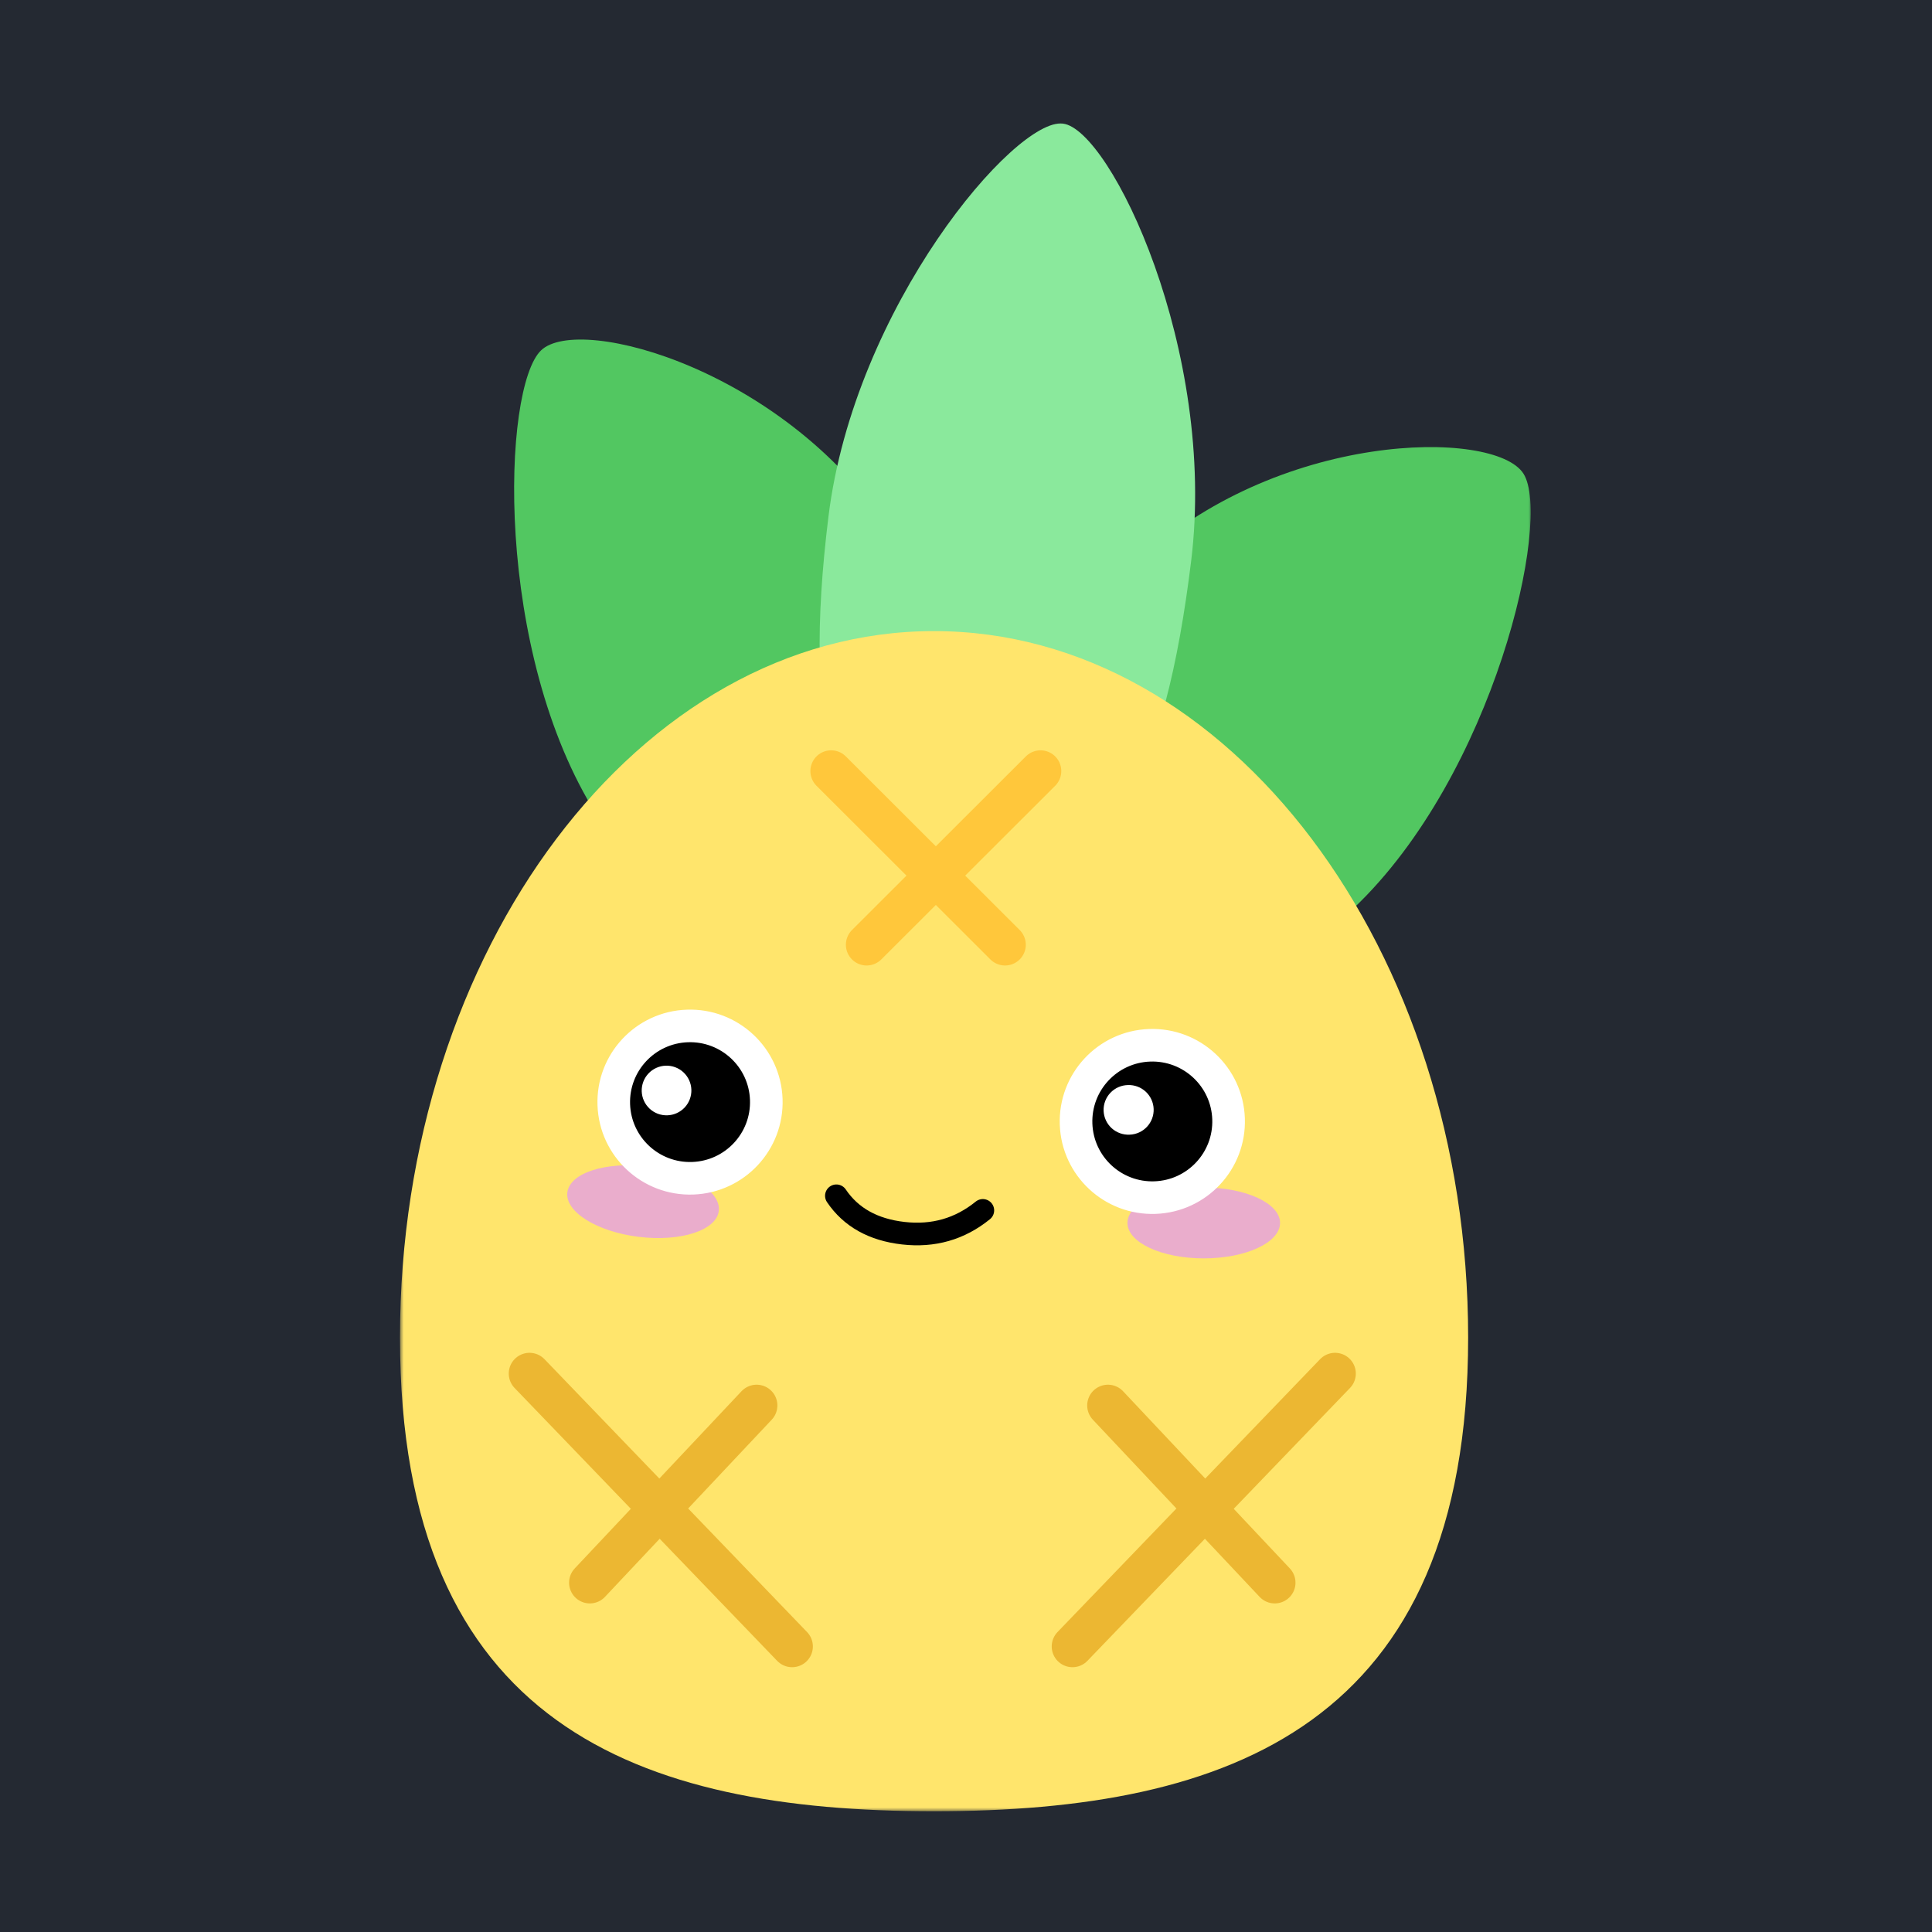 <svg width="256" height="256" viewBox="0 0 256 256" fill="none" xmlns="http://www.w3.org/2000/svg">
<rect x="0" y="0" width="256" height="256" fill="#808080" stroke="none"/>
<g clip-path="url(#clip0_14_53)">
<rect width="256" height="256" fill="#242932"/>
<g clip-path="url(#clip1_14_53)">
<mask id="mask0_14_53" style="mask-type:luminance" maskUnits="userSpaceOnUse" x="0" y="0" width="256" height="256">
<path d="M0 0H256V256H0V0Z" fill="white"/>
</mask>
<g mask="url(#mask0_14_53)">
<mask id="mask1_14_53" style="mask-type:luminance" maskUnits="userSpaceOnUse" x="53" y="16" width="150" height="224">
<path d="M53 16H203V240H53V16Z" fill="white"/>
</mask>
<g mask="url(#mask1_14_53)">
<path fill-rule="evenodd" clip-rule="evenodd" d="M121.463 124.778C136.641 110.336 132.013 92.478 118.271 70.839C104.53 49.201 76.863 41.506 71.701 46.418C66.538 51.33 65.389 86.443 79.131 108.082C92.871 129.72 106.284 139.22 121.463 124.778Z" fill="url(#paint0_linear_14_53)"/>
<path fill-rule="evenodd" clip-rule="evenodd" d="M134.584 126.783C145.808 144.457 160.817 137.992 179.397 120.313C197.977 102.634 205.686 68.774 201.869 62.763C198.052 56.752 169.034 57.057 150.454 74.736C131.874 92.415 123.36 109.109 134.584 126.783Z" fill="url(#paint1_linear_14_53)"/>
<path fill-rule="evenodd" clip-rule="evenodd" d="M128.444 117.059C147.08 119.342 154.412 102.14 157.834 74.337C161.255 46.534 147.173 17.15 140.834 16.374C134.496 15.597 113.196 40.646 109.775 68.45C106.353 96.253 109.807 114.775 128.444 117.059Z" fill="url(#paint2_linear_14_53)"/>
<path fill-rule="evenodd" clip-rule="evenodd" d="M123.756 240C162.84 240 194.536 228.661 194.536 177.24C194.536 125.819 162.84 83.623 123.756 83.623C84.672 83.623 53 125.819 53 177.24C53 228.661 84.671 240 123.756 240Z" fill="url(#paint3_linear_14_53)"/>
<path d="M159.505 166.742C165.088 166.742 169.614 164.64 169.614 162.046C169.614 159.452 165.088 157.35 159.505 157.35C153.922 157.35 149.395 159.453 149.395 162.046C149.395 164.64 153.921 166.742 159.505 166.742ZM84.637 163.889C90.179 164.569 94.928 163.033 95.244 160.459C95.561 157.885 91.325 155.247 85.784 154.567C80.241 153.888 75.492 155.424 75.176 157.998C74.86 160.572 79.096 163.21 84.637 163.889Z" fill="#EAADCC"/>
<path d="M130.232 160.383C127.189 162.853 123.675 163.86 119.689 163.405C115.702 162.95 112.748 161.298 110.825 158.447" stroke="black" stroke-width="3" stroke-linecap="round" stroke-linejoin="round"/>
<path fill-rule="evenodd" clip-rule="evenodd" d="M91.079 135.944C93.869 135.847 96.435 136.888 98.327 138.651C99.299 139.554 100.083 140.64 100.634 141.846C101.185 143.053 101.491 144.357 101.536 145.683C101.584 147.009 101.369 148.33 100.904 149.573C100.439 150.815 99.733 151.953 98.826 152.921C97.921 153.892 96.833 154.674 95.625 155.224C94.417 155.774 93.113 156.081 91.786 156.126C90.459 156.173 89.136 155.959 87.893 155.494C86.649 155.03 85.509 154.324 84.538 153.419C83.566 152.516 82.782 151.43 82.232 150.223C81.681 149.017 81.375 147.713 81.33 146.387C81.282 145.061 81.497 143.739 81.962 142.497C82.427 141.255 83.133 140.116 84.039 139.148C84.944 138.177 86.031 137.394 87.24 136.844C88.448 136.294 89.752 135.988 91.079 135.944Z" fill="black"/>
<path fill-rule="evenodd" clip-rule="evenodd" d="M91.61 144.384C91.58 143.512 91.204 142.687 90.566 142.092C89.927 141.496 89.079 141.179 88.206 141.209C87.334 141.239 86.509 141.615 85.914 142.253C85.318 142.892 85.001 143.741 85.031 144.613C85.046 145.045 85.147 145.469 85.326 145.862C85.505 146.255 85.761 146.609 86.077 146.904C86.393 147.198 86.764 147.427 87.169 147.579C87.574 147.73 88.004 147.799 88.436 147.784C89.308 147.754 90.132 147.379 90.727 146.741C91.322 146.103 91.64 145.256 91.61 144.384Z" fill="white"/>
<path fill-rule="evenodd" clip-rule="evenodd" d="M152.335 138.507C155.125 138.41 157.69 139.451 159.582 141.213C160.554 142.116 161.338 143.202 161.889 144.408C162.439 145.615 162.746 146.919 162.791 148.245C162.839 149.571 162.624 150.893 162.159 152.135C161.694 153.377 160.988 154.516 160.082 155.484C159.177 156.455 158.089 157.238 156.881 157.788C155.673 158.338 154.368 158.644 153.041 158.688C151.714 158.736 150.391 158.522 149.147 158.057C147.904 157.593 146.764 156.887 145.794 155.981C144.822 155.078 144.038 153.992 143.487 152.786C142.936 151.579 142.63 150.275 142.585 148.949C142.537 147.624 142.752 146.302 143.217 145.059C143.682 143.817 144.388 142.679 145.294 141.711C146.199 140.74 147.287 139.957 148.495 139.407C149.703 138.857 151.008 138.551 152.335 138.507Z" fill="black"/>
<path d="M100.126 145.732C100.294 150.528 96.538 154.551 91.736 154.718C86.936 154.885 82.908 151.133 82.74 146.337C82.572 141.541 86.327 137.519 91.128 137.352C95.929 137.185 99.958 140.936 100.126 145.732ZM102.945 145.634C102.723 139.283 97.388 134.314 91.029 134.536C84.671 134.757 79.698 140.084 79.921 146.435C80.144 152.786 85.477 157.755 91.835 157.534C98.194 157.313 103.168 151.985 102.945 145.634ZM161.381 148.295C161.549 153.091 157.794 157.114 152.993 157.281C148.192 157.448 144.163 153.696 143.995 148.9C143.827 144.104 147.583 140.081 152.384 139.914C157.185 139.747 161.213 143.499 161.381 148.295ZM164.201 148.197C163.978 141.846 158.644 136.877 152.285 137.098C145.927 137.32 140.953 142.647 141.176 148.998C141.398 155.349 146.733 160.318 153.091 160.097C159.45 159.875 164.423 154.548 164.201 148.197Z" fill="white" stroke="white" stroke-width="1.5"/>
<path fill-rule="evenodd" clip-rule="evenodd" d="M152.865 146.947C152.834 146.075 152.458 145.251 151.82 144.657C151.181 144.062 150.333 143.745 149.461 143.776C149.025 143.784 148.594 143.878 148.194 144.054C147.795 144.23 147.434 144.484 147.134 144.801C146.834 145.117 146.599 145.491 146.445 145.899C146.29 146.307 146.218 146.742 146.233 147.179C146.249 147.615 146.351 148.044 146.534 148.44C146.716 148.837 146.976 149.193 147.298 149.488C147.62 149.783 147.997 150.01 148.408 150.158C148.819 150.306 149.255 150.37 149.691 150.347C150.563 150.317 151.387 149.942 151.982 149.304C152.577 148.667 152.895 147.819 152.865 146.947Z" fill="white"/>
<path d="M70.163 182.004L104.959 218.163M100.257 186.23L78.157 209.711M176.903 182.004L142.107 218.163M146.809 186.23L168.909 209.711" stroke="#ECB732" stroke-width="5.5" stroke-linecap="round"/>
<path d="M137.875 102.172L114.834 125.182M133.173 125.182L110.132 102.172" stroke="#FFC73B" stroke-width="5.5" stroke-linecap="round"/>
</g>
</g>
</g>
</g>
<defs>
<linearGradient id="paint0_linear_14_53" x1="7650.74" y1="-5867.43" x2="13921.9" y2="11695.8" gradientUnits="userSpaceOnUse">
<stop stop-color="#52CE63"/>
<stop offset="1" stop-color="#51A256"/>
</linearGradient>
<linearGradient id="paint1_linear_14_53" x1="6131.59" y1="7642.74" x2="-11449.7" y2="13929.1" gradientUnits="userSpaceOnUse">
<stop stop-color="#52CE63"/>
<stop offset="1" stop-color="#51A256"/>
</linearGradient>
<linearGradient id="paint2_linear_14_53" x1="7781.96" y1="952.47" x2="4321.49" y2="29199.5" gradientUnits="userSpaceOnUse">
<stop stop-color="#8AE99C"/>
<stop offset="1" stop-color="#52CE63"/>
</linearGradient>
<linearGradient id="paint3_linear_14_53" x1="23250" y1="13116.7" x2="19508.6" y2="74634.6" gradientUnits="userSpaceOnUse">
<stop stop-color="#FFE56C"/>
<stop offset="1" stop-color="#FFC63A"/>
</linearGradient>
<clipPath id="clip0_14_53">
<rect width="256" height="256" fill="white"/>
</clipPath>
<clipPath id="clip1_14_53">
<rect width="256" height="256" fill="white"/>
</clipPath>
</defs>
</svg>
